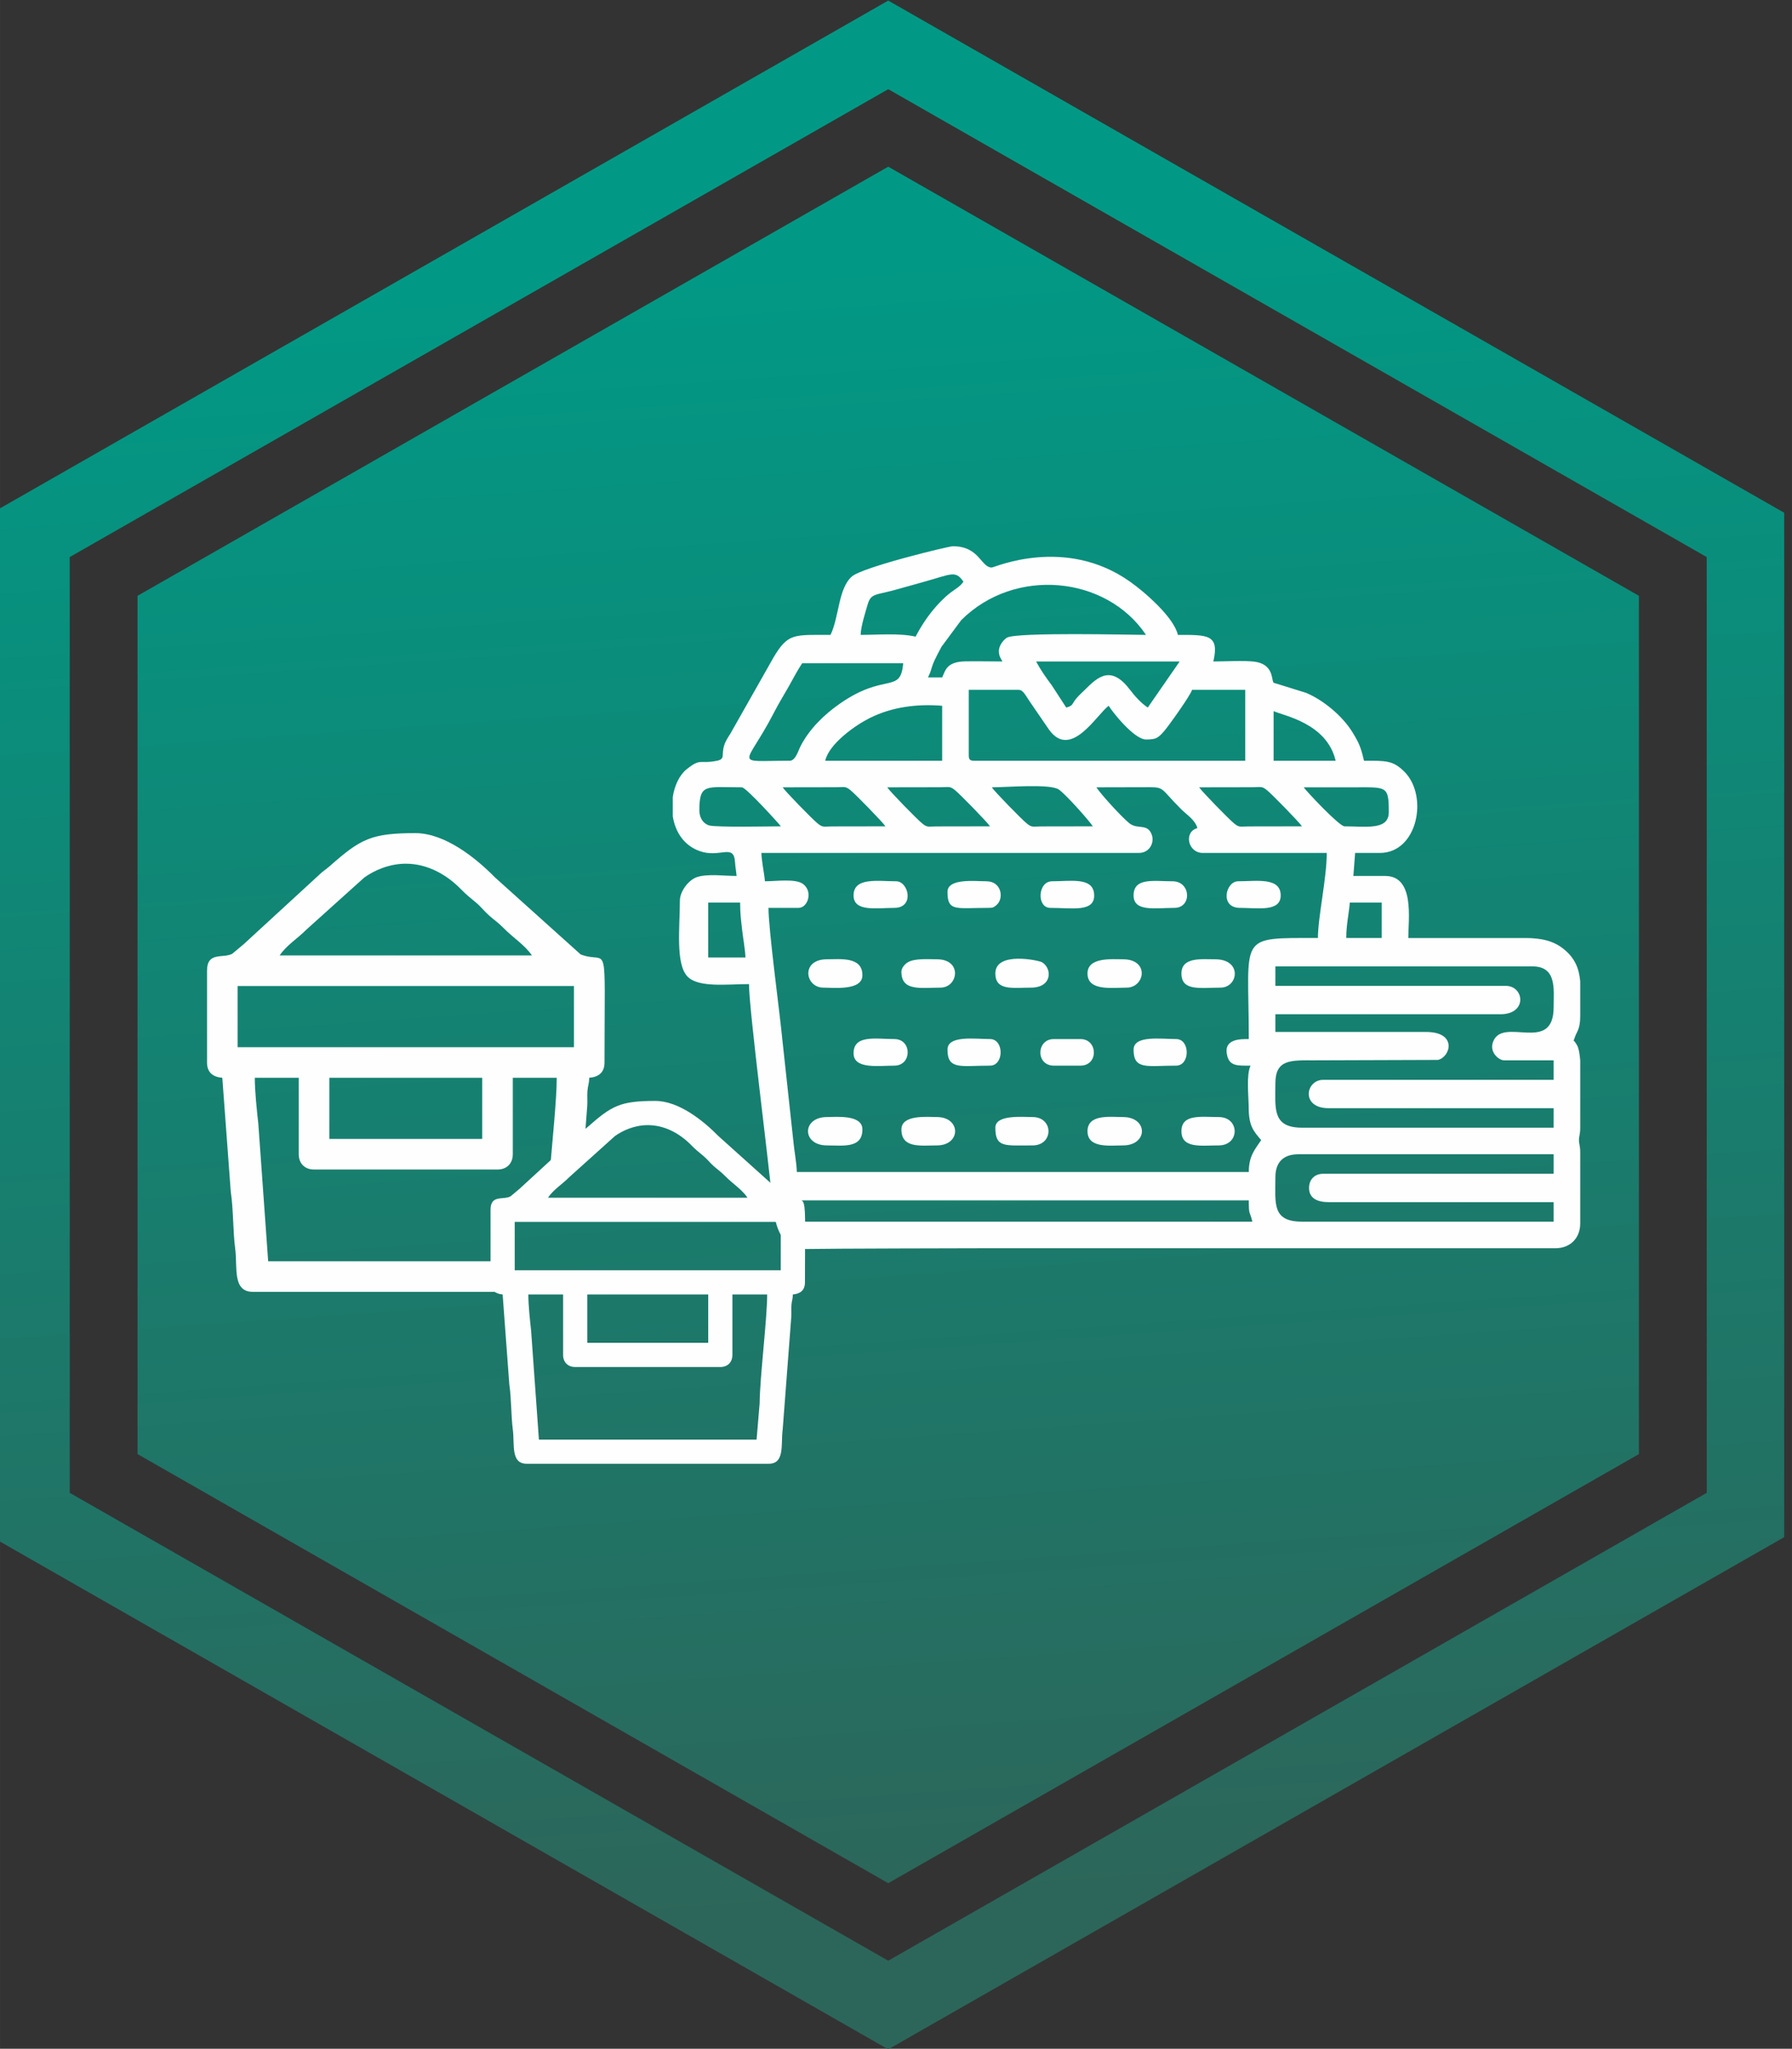 <?xml version="1.0" encoding="UTF-8"?>
<!DOCTYPE svg PUBLIC "-//W3C//DTD SVG 1.1//EN" "http://www.w3.org/Graphics/SVG/1.1/DTD/svg11.dtd">
<!-- Creator: CorelDRAW -->
<svg xmlns="http://www.w3.org/2000/svg" xml:space="preserve" width="16.434mm" height="18.785mm" version="1.1" style="shape-rendering:geometricPrecision; text-rendering:geometricPrecision; image-rendering:optimizeQuality; fill-rule:evenodd; clip-rule:evenodd;max-height: 45rem;"
viewBox="0 0 1643.42 1878.54"
 xmlns:xlink="http://www.w3.org/1999/xlink"
 xmlns:xodm="http://www.corel.com/coreldraw/odm/2003">
 <rect x="0" y="0" width="1643.42" height="1878.54" fill="#333333" stroke="none"/>
 <defs>
  <style type="text/css">
   <![CDATA[
    .fil1 {fill:#FEFEFE}
    .fil2 {fill:#FEFEFE}
    .fil0 {fill:url(#id0)}
   ]]>
  </style>
  <linearGradient id="id0" gradientUnits="userSpaceOnUse" x1="1236.41" y1="1720.32" x2="1130.58" y2="212.2">
   <stop offset="0" style="stop-opacity:1; stop-color:#2C665A"/>
   <stop offset="1" style="stop-opacity:1; stop-color:#019985"/>
  </linearGradient>
 </defs>
 <g id="Слой_x0020_1">
  <path class="fil0" d="M814.59 152.84l344.22 196.75 344.23 196.73 0 393.48 0 393.48 -344.23 196.74 -344.22 196.73 -344.24 -196.73 -344.23 -196.74 0 -393.48 0 -393.48 344.23 -196.73 344.24 -196.75zm0 -152.31l410.84 234.82 410.86 234.82 0 469.63 0 469.64 -410.86 234.82 -410.84 234.81 -410.86 -234.81 -410.86 -234.82 0 -469.64 0 -469.63 410.86 -234.82 410.86 -234.82zm0 81.24l375.33 214.51 375.3 214.51 0 429.01 0 429.02 -375.3 214.52 -375.33 214.49 -375.35 -214.49 -375.3 -214.52 0 -429.02 0 -429.01 375.3 -214.51 375.35 -214.51z"/>
  <path class="fil1" d="M1200.52 1089.27c0,9.87 8.2,13 17.88,13l206.43 0 0 17.88 -230.81 0c-27.64,0 -24.38,-16.63 -24.38,-40.64 0,-13.87 7.26,-21.13 21.13,-21.13l234.06 0 0 17.88 -211.31 0c-7.86,0 -13,5.15 -13,13.01zm-234.06 -112.16l24.38 0c16.75,0 16.18,-24.38 0,-24.38l-24.38 0c-16.18,0 -16.75,24.38 0,24.38zm73.14 -156.04c0,15.33 20.14,11.38 37.39,11.38 16.33,0 15.27,-24.38 -1.63,-24.38 -17.38,0 -35.76,-3.66 -35.76,13zm-170.67 -3.25c0,18.29 7.75,14.63 37.39,14.63 4.05,0 4.77,-0.29 7.35,-2.4 7.4,-6.05 4.92,-21.98 -8.98,-21.98 -10.4,0 -35.76,-3 -35.76,9.75zm-86.14 147.92c0,14.93 22.92,11.37 37.38,11.37 16.35,0 16.35,-24.38 0,-24.38 -16.5,0 -37.38,-4.27 -37.38,13.01zm86.14 -3.26c0,18.85 12.51,14.63 39.01,14.63 12.96,0 12.96,-24.38 0,-24.38 -13.8,0 -39.01,-3.74 -39.01,9.75zm170.67 0c0,18.85 12.5,14.63 39.01,14.63 12.96,0 12.96,-24.38 0,-24.38 -13.8,0 -39.01,-3.74 -39.01,9.75zm97.53 -130.03c16.02,0 37.38,3.97 37.38,-11.38 0,-16.95 -22.14,-13 -39.01,-13 -11.57,0 -17.09,24.38 1.63,24.38zm-354.34 -11.38c0,15.35 21.36,11.38 37.38,11.38 18.72,0 13.2,-24.38 1.63,-24.38 -16.87,0 -39.01,-3.95 -39.01,13zm180.42 11.38c19.95,0 41.58,4.49 40.18,-12.79 -1.25,-15.55 -21.56,-11.59 -38.56,-11.59 -13.24,0 -14.27,24.38 -1.62,24.38zm-136.54 203.18c0,17.57 17.77,14.63 32.51,14.63 22.32,0 22.32,-26.01 0,-26.01 -8.51,0 -32.51,-2.5 -32.51,11.38zm86.15 -143.04c0,16.1 16,13.01 32.51,13.01 20.07,0 19.57,-17.82 10.29,-23.3 -2.91,-1.71 -42.8,-10.3 -42.8,10.29zm-86.15 -1.62c0,18.18 17.52,14.63 35.76,14.63 16.35,0 20.46,-26.01 -3.25,-26.01 -8.08,0 -20.26,-0.99 -26.54,2.71 -2.76,1.63 -5.97,5.14 -5.97,8.67zm256.82 1.62c0,16.5 17.12,13.01 35.76,13.01 16.42,0 20.33,-26.01 -4.88,-26.01 -12.27,0 -30.88,-2.29 -30.88,13zm-328.34 13.01c9.24,0 35.76,3.03 35.76,-11.38 0,-17.28 -20.19,-14.63 -32.5,-14.63 -24.33,0 -20.16,26.01 -3.26,26.01zm157.67 128.4c0,18.49 8.48,16.26 34.13,16.26 19.47,0 19.47,-26.01 0,-26.01 -9.63,0 -34.13,-2.39 -34.13,9.75zm170.67 3.25c0,16.1 18.13,13.01 34.13,13.01 19.57,0 19.57,-26.01 0,-26.01 -16,0 -34.13,-3.09 -34.13,13zm-86.15 -144.66c0,16.36 22.17,13.01 35.76,13.01 16.99,0 21.34,-26.01 -3.25,-26.01 -10.12,0 -32.51,-2.15 -32.51,13zm-238.93 157.67c14.74,0 32.5,2.94 32.5,-14.63 0,-13.88 -23.99,-11.38 -32.5,-11.38 -23.19,0 -23.19,26.01 0,26.01zm238.93 -13.01c0,15.94 20.72,13.01 32.51,13.01 23.19,0 23.19,-26.01 0,-26.01 -11.79,0 -32.51,-2.94 -32.51,13zm-92.65 82.9c81.27,0 162.55,0 243.82,0 -2.45,-10.52 -3.25,-4.86 -3.25,-19.5l-411.24 0c0,9.49 1.63,11.35 1.63,19.5l169.04 0zm0 24.38c-13.01,0 -148.87,0.32 -162.53,0.68 -17.3,0.45 -30.66,-5.22 -34.19,-46.14 -2.82,-32.75 -21.08,-173.62 -21.08,-196.73 -20.13,0 -46.39,3.52 -56.43,-6.96 -11.13,-11.62 -6.96,-45.78 -6.96,-69.43 0,-8.78 8.08,-19.19 15.66,-21.72 9.85,-3.28 25.23,-1.04 36.35,-1.04 -0.46,-5.48 -0.97,-6.28 -1.48,-13.15 -1.23,-16.85 -13.89,-2.99 -32.54,-9.72 -14.73,-5.32 -22.29,-18.05 -24.5,-31.77l0 -17.85c1.66,-10.62 6.19,-20.13 12.7,-25.34 13.32,-10.68 11.86,-4.53 27.93,-7.83 7.58,-1.56 3.95,-5.16 6.26,-13.25 1.47,-5.14 3.5,-7.55 6.06,-11.81l39.38 -69.53c13.4,-22.62 18.7,-20.8 52.34,-20.8 8.05,-16.78 6.99,-42.47 19.59,-53.55 9.77,-8.59 88.64,-27.73 92.56,-27.73 24.62,0 25.69,19.51 35.76,19.51 2.21,0 67.24,-29.21 126.8,12.99 13.39,9.48 40.07,32.49 43.87,48.78 27.01,0 38.34,-0.65 32.51,24.38 10.63,0 27.34,-1.01 37.25,0.12 18.5,2.11 15.84,17.21 18.01,19.38l29.76 9.25c15.87,6.61 33.34,21.25 42.3,35.73 6.17,9.98 7.88,13.84 10.84,26.54 19.94,0 26.48,-0.51 37.06,10.08 22.27,22.3 12.03,74.44 -22.43,74.44l-22.76 0 -1.62 21.13 29.25 0c27.19,0 21.13,39.87 21.13,56.89l107.28 0c15.65,0 26.35,2.94 35.32,10.19 10.54,8.52 14.05,18.23 15.07,29.61l0 31.72c0,12.43 -3.32,14.27 -4.92,19.49 -1.73,5.63 -1.93,0.11 2.11,7.53 1.39,2.55 2.27,7.4 2.81,13.5l0 61.88c0,6.41 -1.15,7.42 -1.15,11.38 0,3.96 1.15,4.97 1.15,11.38l0 65.02c0,13.53 -9.23,22.75 -22.76,22.75l-521.76 0zm264.95 -258.44l235.68 0c22.7,0 19.51,21.11 19.51,37.38 0,43.86 -47.27,7.59 -55.72,32.26 -3.25,9.49 5.76,16.51 10.21,16.51l45.51 0 0 17.88 -211.31 0c-16.23,0 -20.78,26 4.88,26l206.43 0 0 17.88 -230.81 0c-27.62,0 -24.38,-18.03 -24.38,-40.63 0,-22.17 14.09,-21.15 35.76,-21.13l113.4 -0.38c11.58,-2.8 17.86,-25.63 -11,-25.63l-138.16 0 0 -16.25 206.43 0c24.99,0 21.81,-26.01 4.87,-26.01l-211.3 0 0 -17.88zm-520.14 -58.52l29.26 0c0,10.31 0.84,16.01 1.92,25.72 0.68,6.19 2.81,18.19 2.96,24.67l-34.14 0 0 -50.39zm588.41 0l29.25 0 0 32.51 -32.51 0c0,-12.36 2.37,-21.82 3.26,-32.51zm-596.53 -84.52c0,-25.09 6.12,-21.13 39.01,-21.13 3.89,0 34.65,34.11 35.75,35.76 -9.03,0 -59.4,1.08 -65.8,-0.84 -5.75,-1.73 -8.96,-7.26 -8.96,-13.79zm554.26 -21.13c15.17,0 30.35,0.01 45.52,0 30.52,-0.01 32.5,-1.77 32.5,22.76 0,16.85 -20.87,13 -40.63,13 -4.79,0 -35.03,-32.24 -37.39,-35.76zm-95.9 0l48.85 -0.08c8.12,-0.08 8.61,-1.14 13.45,2.8 4.67,3.81 29.22,28.93 31.98,33.04l-48.85 0.08c-8.12,0.08 -8.61,1.14 -13.45,-2.8 -4.67,-3.8 -29.22,-28.92 -31.98,-33.04zm-94.27 0l48.88 -0.11c13.58,0 10.35,1.64 28.73,20.02 5.23,5.23 13.03,9.96 15.04,17.48 -12.78,3.41 -8.78,22.75 4.88,22.75l113.77 0c0,23.1 -8.12,58.99 -8.12,78.02 -74.63,0 -63.39,-3.49 -63.39,92.65 -7.69,0 -23.51,-0.33 -19.86,15.02 2.38,10.02 9.58,9.36 21.48,9.36 -4.07,8.5 -1.78,27.58 -1.69,39.08 0.12,15.82 4.12,20.77 11.44,29.19 -5.81,8.69 -11.37,14.53 -11.37,29.26l-414.49 0c-0.18,-8.43 -2.5,-20 -3.29,-29.21l-9.86 -90.92c-2.57,-26.86 -12.85,-101.91 -12.85,-122.06l27.63 0c8.36,0 13.51,-14.83 4.05,-21.92 -6.79,-5.09 -24.63,-2.46 -34.93,-2.46 -0.61,-7.22 -3.09,-18.63 -3.26,-26.01l346.22 0c9.76,0 14.37,-9.28 11.85,-16.53 -3.82,-10.99 -12.94,-4.6 -20.5,-10.58 -6.79,-5.39 -25.67,-26.02 -30.36,-33.03zm-95.9 0c13.21,0 53.35,-3.48 61.41,1.98 6.02,4.09 26.94,27.36 31.24,33.78l-47.22 0.08c-8.12,0.08 -8.61,1.14 -13.45,-2.8 -4.67,-3.8 -29.23,-28.92 -31.98,-33.04zm-95.9 0l48.85 -0.08c8.12,-0.08 8.61,-1.14 13.45,2.8 4.67,3.81 29.22,28.93 31.97,33.04l-48.84 0.08c-8.12,0.08 -8.61,1.14 -13.45,-2.8 -4.67,-3.8 -29.23,-28.92 -31.98,-33.04zm-95.9 0l48.85 -0.08c8.12,-0.08 8.61,-1.14 13.45,2.8 4.67,3.81 29.22,28.93 31.97,33.04l-48.84 0.08c-8.12,0.08 -8.61,1.14 -13.45,-2.8 -4.67,-3.8 -29.23,-28.92 -31.98,-33.04zm450.24 -69.89c8.69,4.17 48.8,10.79 56.89,45.51l-56.89 0 0 -45.51zm-303.95 -4.88l0 50.39 -107.28 0c3.62,-15.53 27.13,-32.23 40.61,-39.03 20.42,-10.3 43.64,-13.27 66.67,-11.36zm24.38 45.51l0 -60.14 45.51 0c4.36,0 6.17,4.49 10.42,10.72l17.85 26.03c20.15,27.69 44.22,-15.15 54.63,-22.12 2.46,4.66 23.17,30.89 34.13,30.89 8.82,0 10.83,-0.95 16.68,-7.7 4.3,-4.96 24.31,-33.05 25.58,-37.82l48.77 0 0 65.02 -248.69 0c-3.75,0 -4.88,-1.13 -4.88,-4.88zm-164.17 4.88c-53.35,0 -40.61,6.47 -14.62,-43.88 4.09,-7.92 8.6,-15.36 12.91,-22.85 4.37,-7.59 8.36,-15.61 13.09,-22.67l92.65 0c-2.39,28.68 -16.53,7.84 -58.53,37.37 -14.03,9.87 -27,22.41 -35.22,37.93 -2.56,4.85 -4.9,14.1 -10.28,14.1zm225.94 -91.02l131.65 0 -29.25 42.26c-6.21,-4.16 -11.77,-10.34 -16.26,-16.26 -17.26,-22.78 -29.25,-12.21 -41.04,-0.4 -2.92,2.92 -5.5,5.11 -8.1,8.15 -4.49,5.24 -2.51,6.67 -9.37,8.51l-13.46 -20.68c-5.15,-6.84 -10.27,-14.21 -14.17,-21.58zm-34.14 -9.76c0,4.96 1.56,6.56 3.25,9.76 -11.29,0 -23,-0.32 -34.23,-0.1 -17.21,0.35 -18.08,8.57 -21.03,14.73l-13.01 0c5.61,-11.68 0.39,-6 12.45,-28.2l17.98 -24.27c49.05,-49.08 133.2,-40.76 169.5,13.46 -12.55,0 -118.73,-2.68 -127.49,2.54 -3.51,2.1 -7.42,7.58 -7.42,12.08zm-76.39 -13c-14.6,-3.4 -34.87,-1.62 -50.39,-1.62 0.17,-7.85 4.41,-20.85 6.39,-27.74 2.9,-10.07 6.8,-8.68 22.87,-12.89 9.03,-2.37 19.45,-5.48 27.96,-7.8 25.56,-6.97 29.71,-11.3 37.05,-0.34 -3.12,4.66 -7.4,6.6 -12.34,10.42 -4.1,3.18 -9.07,8.14 -12.43,11.94 -7.78,8.81 -13.54,17.5 -19.11,28.03z"/>
  <path class="fil2" d="M302.02 988.24l140.2 0 0 56.08 -140.2 0 0 -56.08zm-68.35 0l40.3 0 0 70.1c0,8.48 5.55,14.02 14.03,14.02l168.25 0c8.47,0 14.02,-5.54 14.02,-14.02l0 -70.1 40.31 0c0,19.48 -3.95,56.83 -6.53,88.31 -2.7,32.86 -39.18,27.89 -44.53,40.09 -4.24,9.69 0.9,39.85 0.9,39.85l-214.49 0 -9.02 -125.93c-1.27,-11.62 -3.24,-29.53 -3.24,-42.32zm-15.78 -84.13l308.46 0 0 56.09 -308.46 0 0 -56.09zm154.23 -112.16c20.39,0 37.83,10.41 50.4,23.2 5.63,5.73 7.85,7.28 13.93,12.37 4.8,4.01 7.71,8.08 12.36,12.17 5.28,4.65 7.88,6.04 13.14,11.4 8.46,8.64 19.49,15.5 25.84,24.98l-231.34 0c6.37,-9.51 16.67,-15.61 24.98,-24.09l52.58 -47.31c9.21,-6.63 23.03,-12.72 38.11,-12.72zm-182.27 98.14l0 84.13c0,9.17 5.39,13.3 14.02,14.02l7.75 104.41c2.5,16.65 1.97,36.75 4.04,52.05 2.31,17.05 -2.87,39.83 16.25,39.83l238.94 0c0.34,-11.07 -2.22,-38.58 -3.25,-57.76 -0.91,-16.85 25.59,-25.54 36.14,-46.4l31.67 -25.16 3.11 -40.78c0.36,-4.54 -0.15,-9.28 0.19,-13.83 0.42,-5.52 1.53,-6.32 1.66,-12.36 8.63,-0.72 14.02,-4.85 14.02,-14.02 0,-119.66 4.06,-89.13 -21.87,-99.07l-78.45 -70.51c-17.68,-17.99 -46.03,-40.73 -73.19,-40.73 -40.48,0 -50.29,5.34 -78.44,30.21 -4.29,3.79 -6.19,4.44 -10.53,8.75l-68.5 62.95c-1.54,1.24 -10.29,8.66 -10.5,8.77 -8.48,4.41 -23.06,-2.28 -23.06,15.5z"/>
  <path class="fil2" d="M538.59 1186.91l110.9 0 0 44.36 -110.9 0 0 -44.36zm-54.06 0l31.88 0 0 55.45c0,6.71 4.38,11.09 11.09,11.09l133.08 0c6.71,0 11.09,-4.38 11.09,-11.09l0 -55.45 31.89 0c0,22.62 -6.72,75.74 -6.91,99.83l-2.8 33.25 -199.62 0 -7.14 -99.61c-1,-9.19 -2.56,-23.35 -2.56,-33.47zm-12.48 -66.54l243.98 0 0 44.36 -243.98 0 0 -44.36zm121.99 -88.72c16.13,0 29.92,8.23 39.87,18.36 4.44,4.52 6.2,5.75 11.01,9.77 3.8,3.18 6.1,6.39 9.78,9.63 4.18,3.68 6.23,4.78 10.39,9.02 6.7,6.84 15.42,12.26 20.44,19.76l-182.98 0c5.04,-7.53 13.18,-12.35 19.76,-19.06l41.59 -37.42c7.28,-5.24 18.21,-10.06 30.14,-10.06zm-144.17 77.63l0 66.54c0,7.25 4.27,10.52 11.09,11.09l6.13 82.59c1.98,13.16 1.56,29.06 3.19,41.17 1.83,13.48 -2.27,31.5 12.86,31.5l221.8 0c15.13,0 11.03,-18.02 12.86,-31.5l7.86 -103.04c0.28,-3.59 -0.12,-7.35 0.15,-10.94 0.33,-4.37 1.2,-5 1.31,-9.78 6.82,-0.57 11.09,-3.84 11.09,-11.09 0,-94.64 3.21,-70.5 -17.29,-78.36l-62.06 -55.77c-13.99,-14.23 -36.41,-32.22 -57.89,-32.22 -32.02,0 -39.78,4.23 -62.04,23.9 -3.39,3 -4.9,3.51 -8.34,6.92l-54.17 49.79c-1.22,0.98 -8.15,6.85 -8.31,6.94 -6.71,3.48 -18.24,-1.81 -18.24,12.26z"/>
 </g>
</svg>

